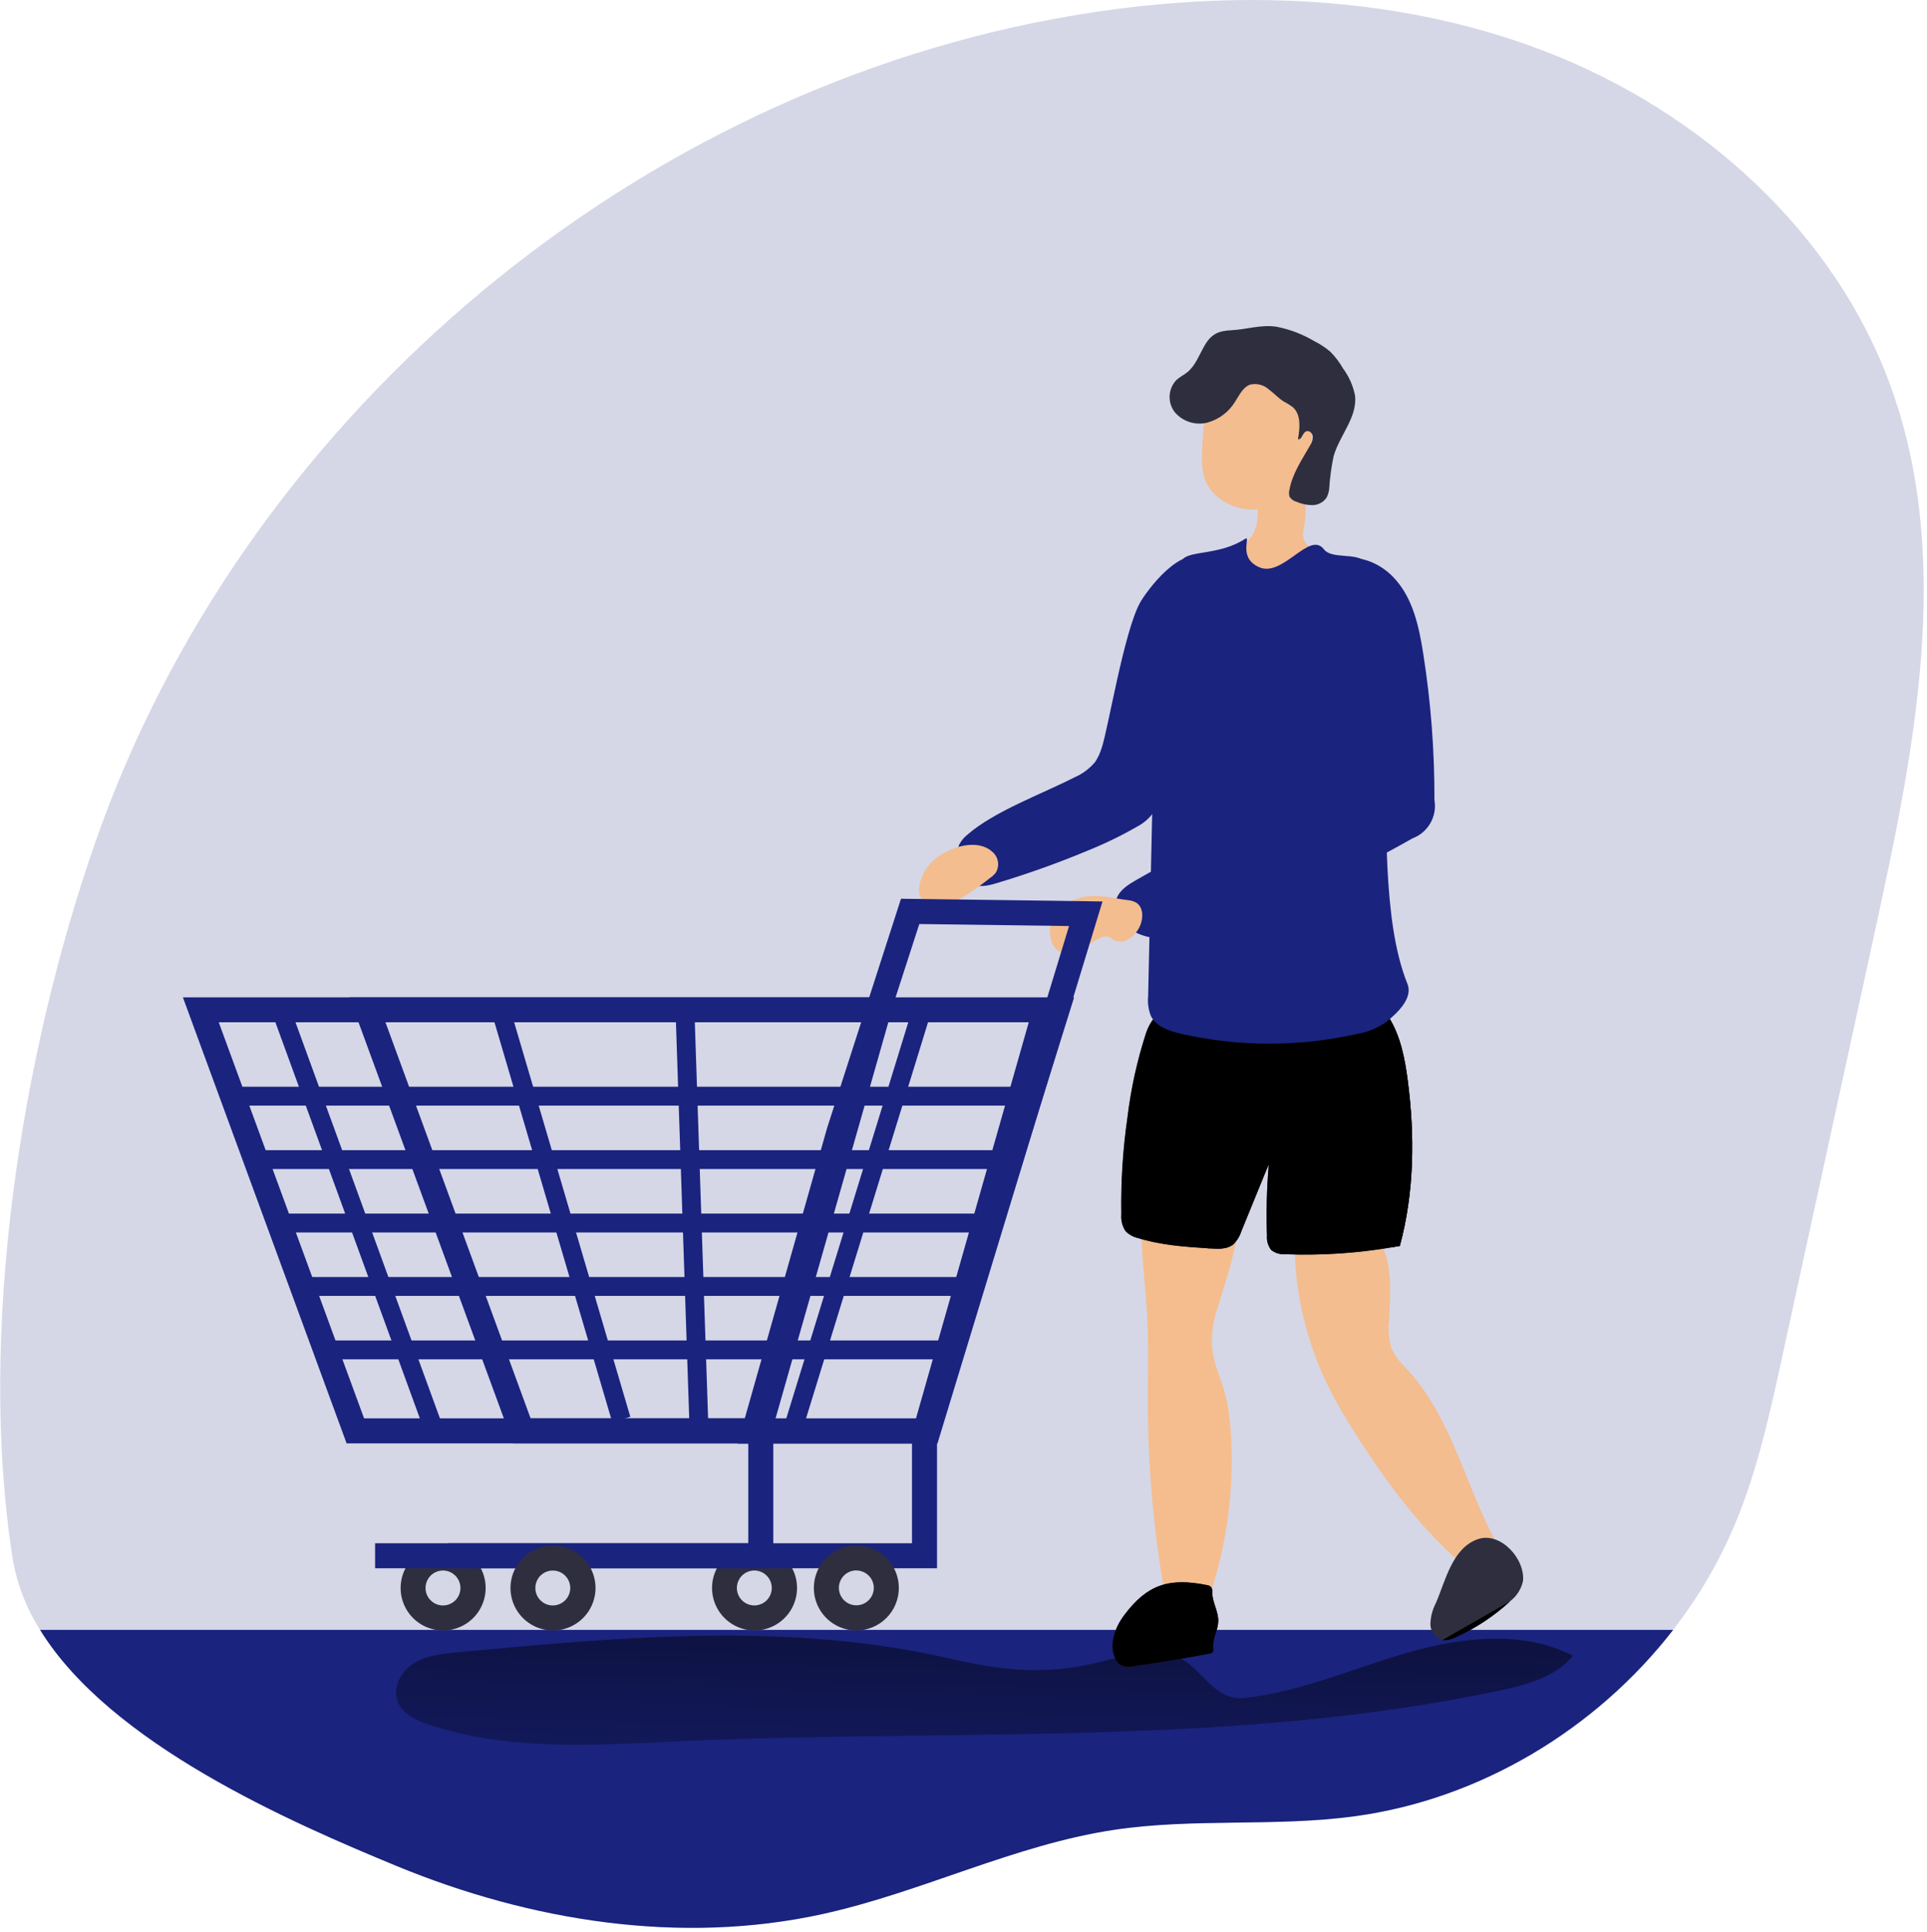 <svg width="385" height="386" viewBox="0 0 385 386" fill="none" xmlns="http://www.w3.org/2000/svg">
<g clip-path="url(#clip0)">
<path opacity="0.18" d="M374.77 185.24C368.53 213.907 362.287 242.553 356.04 271.18C353.6 282.37 351.14 293.63 346.75 304.18C343.565 311.83 339.371 319.021 334.28 325.56C318.87 345.44 295.7 359.38 270.73 362.78C254.81 364.95 238.54 363.12 222.65 365.49C202.59 368.49 184.07 378.01 164.26 382.34C135.98 388.53 106.04 383.77 79.26 372.73C58.17 364.04 22.08 348.42 8.01 325.58C5.225 321.203 3.351 316.308 2.5 311.19C-4.5 266.09 4.17 210.75 19.1 168.07C48.1 85.07 123.69 20.13 210.1 3.87C242.87 -2.29 277.53 -1.73 308.65 10.24C339.77 22.21 366.9 46.47 378.01 77.91C390.12 112.12 382.5 149.78 374.77 185.24Z" fill="#1A237E"/>
<path d="M334.28 325.58C318.87 345.46 295.7 359.4 270.73 362.8C254.81 364.97 238.54 363.14 222.65 365.51C202.59 368.51 184.07 378.03 164.26 382.36C135.98 388.55 106.04 383.79 79.26 372.75C58.17 364.04 22.08 348.42 8.01 325.58H334.28Z" fill="#1A237E"/>
<path d="M190.06 331.37C157.86 323.91 124.28 326.97 91.38 330.06C88.38 330.34 85.27 330.66 82.71 332.24C80.15 333.82 78.36 337.09 79.45 339.9C80.45 342.37 83.11 343.63 85.63 344.47C101.63 349.88 118.99 348.59 135.86 347.82C190.52 345.34 245.86 349.02 299.45 337.73C304.91 336.58 310.75 335.03 314.26 330.73C304.21 325.62 292.09 327.02 281.26 330.12C270.43 333.22 259.95 337.93 248.75 339.17C242.46 339.86 240.35 333.26 235.14 330.87C231.14 329.03 228.53 329.49 224.43 330.73C211.72 334.55 203.21 334.42 190.06 331.37Z" fill="url(#paint0_linear)"/>
<path d="M150.7 325.69C149.166 325.681 147.662 325.256 146.35 324.461C145.037 323.665 143.965 322.529 143.247 321.173C142.529 319.817 142.192 318.292 142.272 316.759C142.351 315.227 142.845 313.744 143.7 312.47C144.518 311.251 145.638 310.265 146.951 309.608C148.264 308.951 149.725 308.645 151.191 308.722C152.658 308.798 154.079 309.253 155.317 310.043C156.555 310.833 157.566 311.93 158.253 313.227C158.94 314.525 159.279 315.978 159.237 317.446C159.194 318.914 158.772 320.345 158.011 321.601C157.25 322.856 156.176 323.893 154.895 324.61C153.614 325.327 152.168 325.699 150.7 325.69ZM147.81 315.26C147.426 315.833 147.22 316.507 147.219 317.197C147.217 317.887 147.421 318.562 147.803 319.136C148.185 319.71 148.728 320.159 149.365 320.424C150.002 320.69 150.703 320.761 151.38 320.629C152.057 320.496 152.679 320.166 153.169 319.679C153.658 319.193 153.992 318.573 154.129 317.897C154.266 317.221 154.2 316.519 153.938 315.881C153.677 315.242 153.232 314.696 152.66 314.31C151.89 313.794 150.948 313.605 150.039 313.783C149.13 313.961 148.328 314.492 147.81 315.26Z" fill="#2E2E3F"/>
<path d="M88.49 325.69C86.954 325.684 85.449 325.262 84.134 324.467C82.82 323.672 81.746 322.536 81.027 321.178C80.308 319.821 79.972 318.294 80.053 316.76C80.135 315.226 80.632 313.744 81.49 312.47C82.308 311.251 83.428 310.265 84.741 309.608C86.054 308.951 87.515 308.645 88.981 308.722C90.448 308.798 91.869 309.253 93.107 310.043C94.344 310.833 95.356 311.93 96.043 313.227C96.73 314.525 97.069 315.978 97.027 317.446C96.984 318.914 96.562 320.345 95.801 321.601C95.04 322.856 93.966 323.893 92.685 324.61C91.403 325.327 89.958 325.699 88.49 325.69ZM85.61 315.26C85.225 315.833 85.018 316.507 85.016 317.198C85.013 317.888 85.216 318.564 85.598 319.139C85.98 319.714 86.524 320.163 87.161 320.429C87.799 320.695 88.5 320.766 89.178 320.633C89.855 320.5 90.478 320.169 90.968 319.682C91.457 319.195 91.791 318.574 91.927 317.897C92.063 317.22 91.996 316.518 91.733 315.879C91.47 315.241 91.023 314.695 90.45 314.31C89.682 313.795 88.741 313.605 87.833 313.784C86.926 313.962 86.126 314.493 85.61 315.26Z" fill="#2E2E3F"/>
<path d="M220.1 149.43C219.799 150.418 219.358 151.357 218.79 152.22C217.669 153.553 216.251 154.604 214.65 155.29C208.31 158.54 198.65 162.04 193.27 166.74C192.617 167.259 192.076 167.905 191.68 168.64C190.91 170.31 191.68 172.24 192.39 173.92C192.709 174.871 193.275 175.72 194.03 176.38C195.4 177.38 197.3 176.95 198.93 176.47C205.182 174.606 211.33 172.413 217.35 169.9C220.718 168.542 223.989 166.955 227.14 165.15C228.404 164.5 229.502 163.57 230.35 162.43C230.946 161.403 231.343 160.274 231.52 159.1C232.658 153.039 233.423 146.914 233.81 140.76L235.01 126.32C235.25 123.54 243.71 113.81 241.16 111.9C236.16 108.16 228.89 118.34 227.75 120.43C224.53 126.32 221.35 145.87 220.1 149.43Z" fill="#1A237E"/>
<path d="M220.1 149.43C219.799 150.418 219.358 151.357 218.79 152.22C217.669 153.553 216.251 154.604 214.65 155.29C208.31 158.54 198.65 162.04 193.27 166.74C192.617 167.259 192.076 167.905 191.68 168.64C190.91 170.31 191.68 172.24 192.39 173.92C192.709 174.871 193.275 175.72 194.03 176.38C195.4 177.38 197.3 176.95 198.93 176.47C205.182 174.606 211.33 172.413 217.35 169.9C220.718 168.542 223.989 166.955 227.14 165.15C228.404 164.5 229.502 163.57 230.35 162.43C230.946 161.403 231.343 160.274 231.52 159.1C232.658 153.039 233.423 146.914 233.81 140.76L235.01 126.32C235.25 123.54 243.71 113.81 241.16 111.9C236.16 108.16 228.89 118.34 227.75 120.43C224.53 126.32 221.35 145.87 220.1 149.43Z" fill="url(#paint1_linear)"/>
<path d="M297.76 305.83C298.568 307.121 298.988 308.617 298.97 310.14C298.876 310.712 298.661 311.257 298.341 311.74C298.02 312.223 297.601 312.633 297.11 312.942C296.62 313.251 296.069 313.452 295.495 313.533C294.921 313.614 294.337 313.572 293.78 313.41C292.874 313.035 292.052 312.485 291.36 311.79C282.99 304.35 276.36 295.18 270.36 285.68C268.74 283.1 267.17 280.49 265.79 277.78C261.127 268.596 258.679 258.449 258.64 248.15C258.577 247.559 258.722 246.965 259.05 246.47C259.394 246.121 259.838 245.887 260.32 245.8C264.46 244.64 270.91 244.53 274.57 247.23C278.68 250.23 277.69 259.68 277.51 263.98C277.301 265.814 277.485 267.672 278.05 269.43C278.799 270.934 279.816 272.289 281.05 273.43C289.44 282.44 292.35 294.93 297.76 305.83Z" fill="#F3BD8F"/>
<path d="M245.86 285.32C246.727 297.002 245.185 308.738 241.33 319.8C241.095 320.801 240.557 321.706 239.79 322.39C239.271 322.71 238.676 322.886 238.066 322.9C237.456 322.914 236.854 322.765 236.32 322.47C233.61 321.15 232.66 318.27 232.2 315.47C230.189 303.114 229.232 290.609 229.34 278.09C229.34 272.18 229.51 266.55 229.05 260.67C228.59 254.62 227.91 248.58 227.91 242.5C227.798 241.897 227.912 241.274 228.23 240.75C228.482 240.518 228.782 240.345 229.109 240.243C229.436 240.141 229.781 240.113 230.12 240.16C234.46 240.16 242.38 237.66 245.76 240.42C250.21 244.05 243.09 260.01 242.38 264.63C241.19 272.34 244.54 274.63 245.53 282.24C245.66 283.32 245.77 284.32 245.86 285.32Z" fill="#F5BD8D"/>
<path d="M224.01 242.57C223.908 243.741 224.2 244.913 224.84 245.9C225.506 246.588 226.357 247.067 227.29 247.28C232.05 248.76 237.07 249.07 242.04 249.38C243.56 249.47 245.24 249.51 246.41 248.55C247.135 247.846 247.674 246.973 247.98 246.01L253.5 232.5C253.087 237.268 252.963 242.057 253.13 246.84C253.05 247.866 253.353 248.885 253.98 249.7C254.784 250.319 255.788 250.619 256.8 250.54C264.461 250.828 272.131 250.272 279.67 248.88C282.59 238.11 282.67 226.72 281.22 215.66C280.65 211.35 279.8 206.96 277.51 203.26C276.95 202.248 276.154 201.387 275.19 200.75C273.746 200.058 272.146 199.758 270.55 199.88C258.97 199.76 247.21 199.49 235.7 201.13C232.11 201.64 230.23 202.76 228.98 206.27C227.179 211.801 225.923 217.495 225.23 223.27C224.312 229.661 223.904 236.114 224.01 242.57Z" fill="#2E2E3F"/>
<path d="M279.67 248.88L277.87 249.19C270.911 250.354 263.851 250.806 256.8 250.54C255.788 250.619 254.784 250.319 253.98 249.7C253.353 248.885 253.05 247.866 253.13 246.84C252.975 242.391 253.075 237.937 253.43 233.5C253.43 233.39 253.43 233.27 253.43 233.16C253.43 233.05 253.43 232.72 253.48 232.5C251.64 236.99 249.81 241.5 247.97 245.99C247.664 246.953 247.125 247.826 246.4 248.53C245.23 249.53 243.55 249.45 242.03 249.36H241.34C236.6 249.06 231.83 248.71 227.34 247.3C226.405 247.091 225.553 246.611 224.89 245.92C224.25 244.933 223.958 243.761 224.06 242.59C223.951 236.118 224.359 229.647 225.28 223.24C225.972 217.492 227.221 211.826 229.01 206.32C230.26 202.81 232.14 201.69 235.73 201.18C247.24 199.54 259 199.81 270.58 199.93C272.024 199.847 273.47 200.072 274.82 200.59C274.958 200.65 275.092 200.72 275.22 200.8C276.184 201.437 276.98 202.299 277.54 203.31C279.83 207.01 280.68 211.4 281.25 215.71C282.69 226.72 282.59 238.11 279.67 248.88Z" fill="url(#paint2_linear)"/>
<path d="M279.67 248.88L277.87 249.19C277.441 248.968 277.024 248.725 276.62 248.46C275.63 247.914 274.796 247.121 274.2 246.16C273.763 245.186 273.551 244.127 273.58 243.06C273.25 234.14 274.95 225.06 273.14 216.35C272.49 213.21 271.19 210.35 270.26 207.35C269.41 204.58 271.31 202.93 273.54 201.35C273.933 201.057 274.352 200.8 274.79 200.58C274.928 200.64 275.062 200.71 275.19 200.79C276.154 201.427 276.95 202.289 277.51 203.3C279.8 207 280.65 211.39 281.22 215.7C282.69 226.72 282.59 238.11 279.67 248.88Z" fill="url(#paint3_linear)"/>
<path d="M253.49 232.52C251.65 237.01 249.82 241.52 247.98 246.01C247.674 246.973 247.135 247.846 246.41 248.55C245.24 249.55 243.56 249.47 242.04 249.38H241.35C241.091 249.241 240.847 249.077 240.62 248.89C239.773 248.173 239.169 247.211 238.893 246.136C238.617 245.061 238.683 243.926 239.08 242.89C239.57 241.893 240.188 240.965 240.92 240.13C245.28 234.54 247.66 227.71 249.98 221.01C251.227 222.454 252.179 224.129 252.78 225.94C253.424 228.07 253.665 230.302 253.49 232.52Z" fill="url(#paint4_linear)"/>
<path d="M251.24 103.32C251.193 105.125 250.481 106.849 249.24 108.16C247.4 109.82 244.61 109.72 242.3 110.65C242.009 110.747 241.745 110.911 241.53 111.13C241.359 111.332 241.239 111.572 241.18 111.83C240.884 113.035 240.978 114.302 241.45 115.45C242.155 117.168 243.228 118.71 244.593 119.97C245.957 121.229 247.581 122.175 249.35 122.74C252.906 123.854 256.674 124.117 260.35 123.51C261.57 123.439 262.758 123.097 263.83 122.51C264.966 121.645 265.87 120.511 266.46 119.21C267.175 118.023 267.654 116.709 267.87 115.34C267.969 114.651 267.886 113.948 267.63 113.301C267.374 112.654 266.953 112.085 266.41 111.65C265.9 111.34 265.356 111.089 264.79 110.9C263.9 110.558 263.046 110.13 262.24 109.62C261.413 109.196 260.769 108.485 260.43 107.62C260.29 106.89 260.321 106.137 260.52 105.42C260.975 102.988 260.975 100.492 260.52 98.06C260.411 97.339 260.189 96.641 259.86 95.99C259.552 95.437 259.121 94.961 258.601 94.6C258.081 94.238 257.485 94 256.859 93.903C256.233 93.807 255.594 93.855 254.989 94.043C254.384 94.231 253.83 94.555 253.37 94.99C251.01 97.14 251.52 100.54 251.24 103.32Z" fill="#F3BD8F"/>
<path d="M240.17 90.39C240.035 92.048 240.173 93.717 240.58 95.33C241.76 99.16 245.81 101.63 249.82 101.79C251.136 101.893 252.455 101.641 253.64 101.06C254.319 100.673 254.944 100.199 255.5 99.65C258.3 97.09 260.88 94.03 261.73 90.33C262.02 88.926 262.141 87.493 262.09 86.06C262.126 83.95 261.759 81.853 261.01 79.88C260.262 78.137 259.076 76.617 257.568 75.468C256.059 74.318 254.279 73.578 252.4 73.32C248.53 72.83 244.9 74.79 242.07 77.22C240.65 78.44 240.86 80.84 240.68 82.67C240.43 85.22 240.26 87.81 240.17 90.39Z" fill="#F3BD8F"/>
<path d="M240.65 69.06C239.57 70.91 238.84 73.06 237.17 74.39C236.48 74.93 235.67 75.32 235.03 75.91C234.207 76.778 233.727 77.916 233.679 79.111C233.631 80.307 234.019 81.479 234.77 82.41C235.559 83.31 236.583 83.974 237.727 84.327C238.871 84.68 240.091 84.709 241.25 84.41C243.573 83.762 245.559 82.248 246.8 80.18C247.63 78.88 248.37 77.3 249.8 76.82C250.434 76.676 251.093 76.683 251.724 76.841C252.354 77 252.939 77.304 253.43 77.73C254.48 78.49 255.36 79.49 256.43 80.17C257.069 80.498 257.681 80.876 258.26 81.3C259.98 82.79 259.72 85.48 259.32 87.72C260.04 87.94 260.18 86.65 260.81 86.24C261.44 85.83 262.17 86.43 262.28 87.1C262.317 87.777 262.123 88.447 261.73 89C260.09 91.87 258.15 94.69 257.6 97.94C257.489 98.373 257.51 98.829 257.66 99.25C257.99 99.75 258.498 100.107 259.08 100.25C260.08 100.683 261.16 100.905 262.25 100.9C262.795 100.891 263.33 100.753 263.812 100.498C264.293 100.242 264.707 99.876 265.02 99.43C265.329 98.851 265.516 98.214 265.57 97.56C265.706 95.391 266 93.236 266.45 91.11C267.66 86.93 271.25 83.29 270.72 78.98C270.331 77.032 269.515 75.194 268.33 73.6C267.638 72.389 266.791 71.273 265.81 70.28C264.846 69.454 263.785 68.749 262.65 68.18C260.308 66.784 257.744 65.799 255.07 65.27C251.9 64.79 249.07 65.82 245.97 65.97C243.53 66.08 242.01 66.67 240.65 69.06Z" fill="#2E2E3F"/>
<path d="M276.92 204.17C275.128 205.416 273.076 206.24 270.92 206.58C259.421 209.13 247.5 209.11 236.01 206.52C233.61 205.97 230.94 205.09 229.9 202.85C229.434 201.62 229.259 200.299 229.39 198.99C229.663 186.63 229.937 174.267 230.21 161.9C230.52 147.85 230.83 133.75 232.89 119.85C233.497 116.977 234.637 114.243 236.25 111.79C237.59 109.96 243.66 110.94 248.73 107.66C250.12 106.76 247.1 111.41 251.64 113.33C256.35 115.33 261.64 105.96 264.5 109.72C266.11 111.82 271.23 110.26 272.85 112.35C274.15 114.03 274.95 117.58 275.46 121.86C276.54 130.95 276.27 143.29 276.46 147.78C277.31 163.49 275.99 183.53 281.18 196.5C282.37 199.32 279.26 202.32 276.92 204.17Z" fill="#1A237E"/>
<path d="M276.92 204.17C275.128 205.416 273.076 206.24 270.92 206.58C268.048 207.216 265.144 207.694 262.22 208.01L261.4 207.9C263.54 200.9 263.64 193.54 263.58 186.26C263.58 182.26 263.46 178.21 263.38 174.19C263.33 171.65 263.24 168.98 261.93 166.81C260.62 164.64 257.64 163.26 255.46 164.57C259.21 162.31 262.28 152.75 263.82 148.83C266.035 143.151 267.585 137.235 268.44 131.2C269.02 127.06 268.8 119.78 275.14 121.74L275.49 121.86C276.57 130.95 276.3 143.29 276.49 147.78C277.34 163.49 276.02 183.53 281.21 196.5C282.37 199.32 279.26 202.32 276.92 204.17Z" fill="url(#paint5_linear)"/>
<path d="M241.09 316.62C241.452 316.651 241.788 316.819 242.03 317.09C242.182 317.4 242.242 317.747 242.2 318.09C242.2 320.09 243.47 321.9 243.4 323.88C243.35 325.65 242.25 327.31 242.4 329.08C242.4 329.43 242.49 329.84 242.24 330.08C242.078 330.214 241.879 330.297 241.67 330.32C236.65 331.28 231.607 332.117 226.54 332.83C225.605 333.079 224.611 332.972 223.75 332.53C223.361 332.233 223.054 331.84 222.86 331.39C221.49 328.6 222.71 325.18 224.57 322.69C229.12 316.56 233.51 315.09 241.09 316.62Z" fill="#2E2E3F"/>
<path d="M304.28 315.84C303.927 317.434 303.02 318.852 301.72 319.84C298.5 322.814 294.819 325.246 290.82 327.04C290.014 327.492 289.09 327.687 288.17 327.6C287.472 327.398 286.861 326.973 286.429 326.389C285.997 325.806 285.769 325.096 285.78 324.37C285.829 322.918 286.205 321.496 286.88 320.21C288.81 315.75 290.15 309.21 295.3 307.44C299.8 305.93 304.76 311.4 304.28 315.84Z" fill="#2E2E3F"/>
<path d="M241.09 316.62C241.452 316.651 241.788 316.819 242.03 317.09C242.182 317.4 242.242 317.747 242.2 318.09C242.2 320.09 243.47 321.9 243.4 323.88C243.35 325.65 242.25 327.31 242.4 329.08C242.4 329.43 242.49 329.84 242.24 330.08C242.078 330.214 241.879 330.297 241.67 330.32C236.65 331.28 231.607 332.117 226.54 332.83C225.605 333.079 224.611 332.972 223.75 332.53C223.361 332.233 223.054 331.84 222.86 331.39C221.49 328.6 222.71 325.18 224.57 322.69C229.12 316.56 233.51 315.09 241.09 316.62Z" fill="url(#paint6_linear)"/>
<path d="M301.72 319.86C298.5 322.834 294.819 325.266 290.82 327.06C290.014 327.512 289.09 327.707 288.17 327.62" fill="url(#paint7_linear)"/>
<path d="M267.11 148.32C267.283 149.573 267.149 150.85 266.72 152.04C266 153.69 264.33 154.69 262.72 155.58L227.25 175.65C225.59 176.59 223.81 177.65 223.1 179.43C221.54 183.43 226.43 187.02 230.68 187.34C235.13 187.67 239.51 186.34 243.73 184.87C257.061 180.273 269.936 174.448 282.19 167.47C283.704 166.907 284.974 165.832 285.777 164.431C286.581 163.03 286.869 161.391 286.59 159.8C286.625 150.009 285.876 140.231 284.35 130.56C283.52 125.27 282.35 119.74 278.78 115.73C273.5 109.73 263.86 109.55 263.03 118.34C262.11 128.32 266.44 138.5 267.11 148.32Z" fill="#1A237E"/>
<path d="M267.11 148.32C267.283 149.573 267.149 150.85 266.72 152.04C266 153.69 264.33 154.69 262.72 155.58L227.25 175.65C225.59 176.59 223.81 177.65 223.1 179.43C221.54 183.43 226.43 187.02 230.68 187.34C235.13 187.67 239.51 186.34 243.73 184.87C257.061 180.273 269.936 174.448 282.19 167.47C283.704 166.907 284.974 165.832 285.777 164.431C286.581 163.03 286.869 161.391 286.59 159.8C286.625 150.009 285.876 140.231 284.35 130.56C283.52 125.27 282.35 119.74 278.78 115.73C273.5 109.73 263.86 109.55 263.03 118.34C262.11 128.32 266.44 138.5 267.11 148.32Z" fill="url(#paint8_linear)"/>
<path d="M218.54 178.98C215.981 178.972 213.514 179.937 211.64 181.68C210.727 182.569 210.111 183.72 209.879 184.973C209.646 186.227 209.807 187.522 210.34 188.68C210.719 189.456 211.381 190.057 212.19 190.36C212.904 190.557 213.66 190.532 214.36 190.29C216.36 189.68 218.01 188.13 219.97 187.29C220.445 187.057 220.986 186.997 221.5 187.12C221.83 187.288 222.145 187.485 222.44 187.71C222.852 187.935 223.31 188.06 223.779 188.076C224.248 188.092 224.714 187.997 225.14 187.8C225.987 187.389 226.701 186.748 227.2 185.95C227.924 184.947 228.277 183.724 228.2 182.49C228 180.59 226.9 179.98 225.26 179.79C223.01 179.55 220.85 178.9 218.54 178.98Z" fill="#F3BD8F"/>
<path d="M185.59 172.81C184.645 173.97 183.996 175.343 183.7 176.81C183.543 177.504 183.567 178.228 183.77 178.91C184.059 179.574 184.54 180.137 185.151 180.525C185.762 180.913 186.476 181.11 187.2 181.09C188.65 181.029 190.06 180.591 191.29 179.82C193.575 178.503 195.758 177.015 197.82 175.37C198.247 175.079 198.628 174.725 198.95 174.32C199.333 173.695 199.491 172.958 199.399 172.23C199.306 171.503 198.968 170.829 198.44 170.32C195.06 166.93 188.13 169.66 185.59 172.81Z" fill="#F3BD8F"/>
<path d="M153.53 288.32H69.25L36.54 199.22H178.9L153.53 288.32ZM72.74 283.32H149.74L172.27 204.2H43.7L72.74 283.32Z" fill="#1A237E"/>
<path d="M186.79 288.32H102.5L69.8 199.22H214.6L186.79 288.32ZM106.01 283.32H183.01L205.54 204.2H77.01L106.01 283.32Z" fill="#1A237E"/>
<path d="M187.29 288.37H147.37L165.25 225.32L180.01 179.53L220.27 180.07L187.29 288.37ZM153.98 283.37H183.59L213.59 184.98L183.67 184.58L170.01 226.77L153.98 283.37Z" fill="#1A237E"/>
<path d="M187.21 313.27H89.49V308.27H182.21V285.84H187.21V313.27Z" fill="#1A237E"/>
<path d="M154.5 313.27H74.94V308.27H149.5V285.84H154.5V313.27Z" fill="#1A237E"/>
<path d="M171.09 325.69C169.411 325.69 167.769 325.192 166.373 324.259C164.977 323.326 163.889 322 163.246 320.449C162.604 318.898 162.436 317.191 162.763 315.544C163.091 313.897 163.899 312.384 165.087 311.197C166.274 310.009 167.787 309.201 169.434 308.873C171.081 308.546 172.788 308.714 174.339 309.356C175.89 309.999 177.216 311.087 178.149 312.483C179.082 313.879 179.58 315.521 179.58 317.2C179.58 319.452 178.686 321.611 177.093 323.203C175.501 324.795 173.342 325.69 171.09 325.69ZM171.09 313.69C170.4 313.69 169.725 313.895 169.151 314.278C168.577 314.662 168.13 315.207 167.866 315.844C167.601 316.482 167.532 317.184 167.667 317.861C167.802 318.538 168.134 319.16 168.622 319.648C169.11 320.136 169.732 320.468 170.409 320.603C171.086 320.738 171.788 320.668 172.426 320.404C173.063 320.14 173.608 319.693 173.992 319.119C174.375 318.545 174.58 317.87 174.58 317.18C174.575 316.258 174.205 315.375 173.551 314.725C172.897 314.075 172.012 313.71 171.09 313.71V313.69Z" fill="#2E2E3F"/>
<path d="M110.44 325.69C108.904 325.684 107.399 325.262 106.084 324.467C104.77 323.672 103.696 322.536 102.977 321.178C102.258 319.821 101.922 318.294 102.003 316.76C102.085 315.226 102.581 313.744 103.44 312.47C104.258 311.251 105.378 310.265 106.691 309.608C108.004 308.951 109.465 308.645 110.931 308.722C112.398 308.798 113.819 309.253 115.057 310.043C116.294 310.833 117.306 311.93 117.993 313.227C118.68 314.525 119.019 315.978 118.977 317.446C118.934 318.914 118.512 320.345 117.751 321.601C116.99 322.856 115.916 323.893 114.635 324.61C113.353 325.327 111.908 325.699 110.44 325.69ZM107.55 315.26C107.165 315.833 106.958 316.507 106.956 317.198C106.953 317.888 107.156 318.564 107.538 319.139C107.92 319.714 108.464 320.163 109.101 320.429C109.738 320.695 110.44 320.766 111.118 320.633C111.795 320.5 112.418 320.169 112.908 319.682C113.397 319.195 113.731 318.574 113.867 317.897C114.003 317.22 113.936 316.518 113.673 315.879C113.41 315.241 112.963 314.695 112.39 314.31C111.621 313.797 110.681 313.61 109.774 313.788C108.867 313.966 108.068 314.495 107.55 315.26Z" fill="#2E2E3F"/>
<path d="M205.78 217.08H47.73V220.85H205.78V217.08Z" fill="#1A237E"/>
<path d="M201.65 229.75H51.11V233.52H201.65V229.75Z" fill="#1A237E"/>
<path d="M197.52 242.42H55.99V246.19H197.52V242.42Z" fill="#1A237E"/>
<path d="M193.39 255.09H60.87V258.86H193.39V255.09Z" fill="#1A237E"/>
<path d="M189.26 267.76H65.75V271.53H189.26V267.76Z" fill="#1A237E"/>
<path d="M57.752 200.683L54.21 201.975L84.612 285.323L88.154 284.032L57.752 200.683Z" fill="#1A237E"/>
<path d="M101.718 200.79L98.102 201.855L122.315 284.073L125.932 283.008L101.718 200.79Z" fill="#1A237E"/>
<path d="M138.683 200.136L134.916 200.263L137.728 284.166L141.496 284.039L138.683 200.136Z" fill="#1A237E"/>
<path d="M182.009 202.447L156.684 284.665L160.287 285.774L185.612 203.556L182.009 202.447Z" fill="#1A237E"/>
</g>
<defs>
<linearGradient id="paint0_linear" x1="198.01" y1="288.08" x2="195.2" y2="386.62" gradientUnits="userSpaceOnUse">
<stop offset="0.01"/>
<stop offset="0.13" stop-opacity="0.69"/>
<stop offset="1" stop-opacity="0"/>
</linearGradient>
<linearGradient id="paint1_linear" x1="12830" y1="11560.8" x2="12214.4" y2="10761.7" gradientUnits="userSpaceOnUse">
<stop offset="0.01"/>
<stop offset="0.13" stop-opacity="0.69"/>
<stop offset="1" stop-opacity="0"/>
</linearGradient>
<linearGradient id="paint2_linear" x1="16955.8" y1="10736.7" x2="15827.6" y2="13577.6" gradientUnits="userSpaceOnUse">
<stop offset="0.01"/>
<stop offset="0.13" stop-opacity="0.69"/>
<stop offset="1" stop-opacity="0"/>
</linearGradient>
<linearGradient id="paint3_linear" x1="3790.91" y1="11504.3" x2="3937.29" y2="11504.3" gradientUnits="userSpaceOnUse">
<stop offset="0.01"/>
<stop offset="0.13" stop-opacity="0.69"/>
<stop offset="1" stop-opacity="0"/>
</linearGradient>
<linearGradient id="paint4_linear" x1="4120.99" y1="7005.37" x2="4650.51" y2="7250.97" gradientUnits="userSpaceOnUse">
<stop offset="0.01"/>
<stop offset="0.13" stop-opacity="0.69"/>
<stop offset="1" stop-opacity="0"/>
</linearGradient>
<linearGradient id="paint5_linear" x1="9120.43" y1="15304.7" x2="6161.09" y2="15254.7" gradientUnits="userSpaceOnUse">
<stop offset="0.01"/>
<stop offset="0.13" stop-opacity="0.69"/>
<stop offset="1" stop-opacity="0"/>
</linearGradient>
<linearGradient id="paint6_linear" x1="5362.16" y1="5930.09" x2="5808.83" y2="5930.09" gradientUnits="userSpaceOnUse">
<stop offset="0.01"/>
<stop offset="0.13" stop-opacity="0.69"/>
<stop offset="1" stop-opacity="0"/>
</linearGradient>
<linearGradient id="paint7_linear" x1="4477.28" y1="2898.56" x2="4660.89" y2="2898.56" gradientUnits="userSpaceOnUse">
<stop offset="0.01"/>
<stop offset="0.13" stop-opacity="0.69"/>
<stop offset="1" stop-opacity="0"/>
</linearGradient>
<linearGradient id="paint8_linear" x1="18829.7" y1="14815.7" x2="17356.5" y2="12415.7" gradientUnits="userSpaceOnUse">
<stop offset="0.01"/>
<stop offset="0.13" stop-opacity="0.69"/>
<stop offset="1" stop-opacity="0"/>
</linearGradient>
<clipPath id="clip0">
<rect width="384.35" height="385.1" fill="white"/>
</clipPath>
</defs>
</svg>
